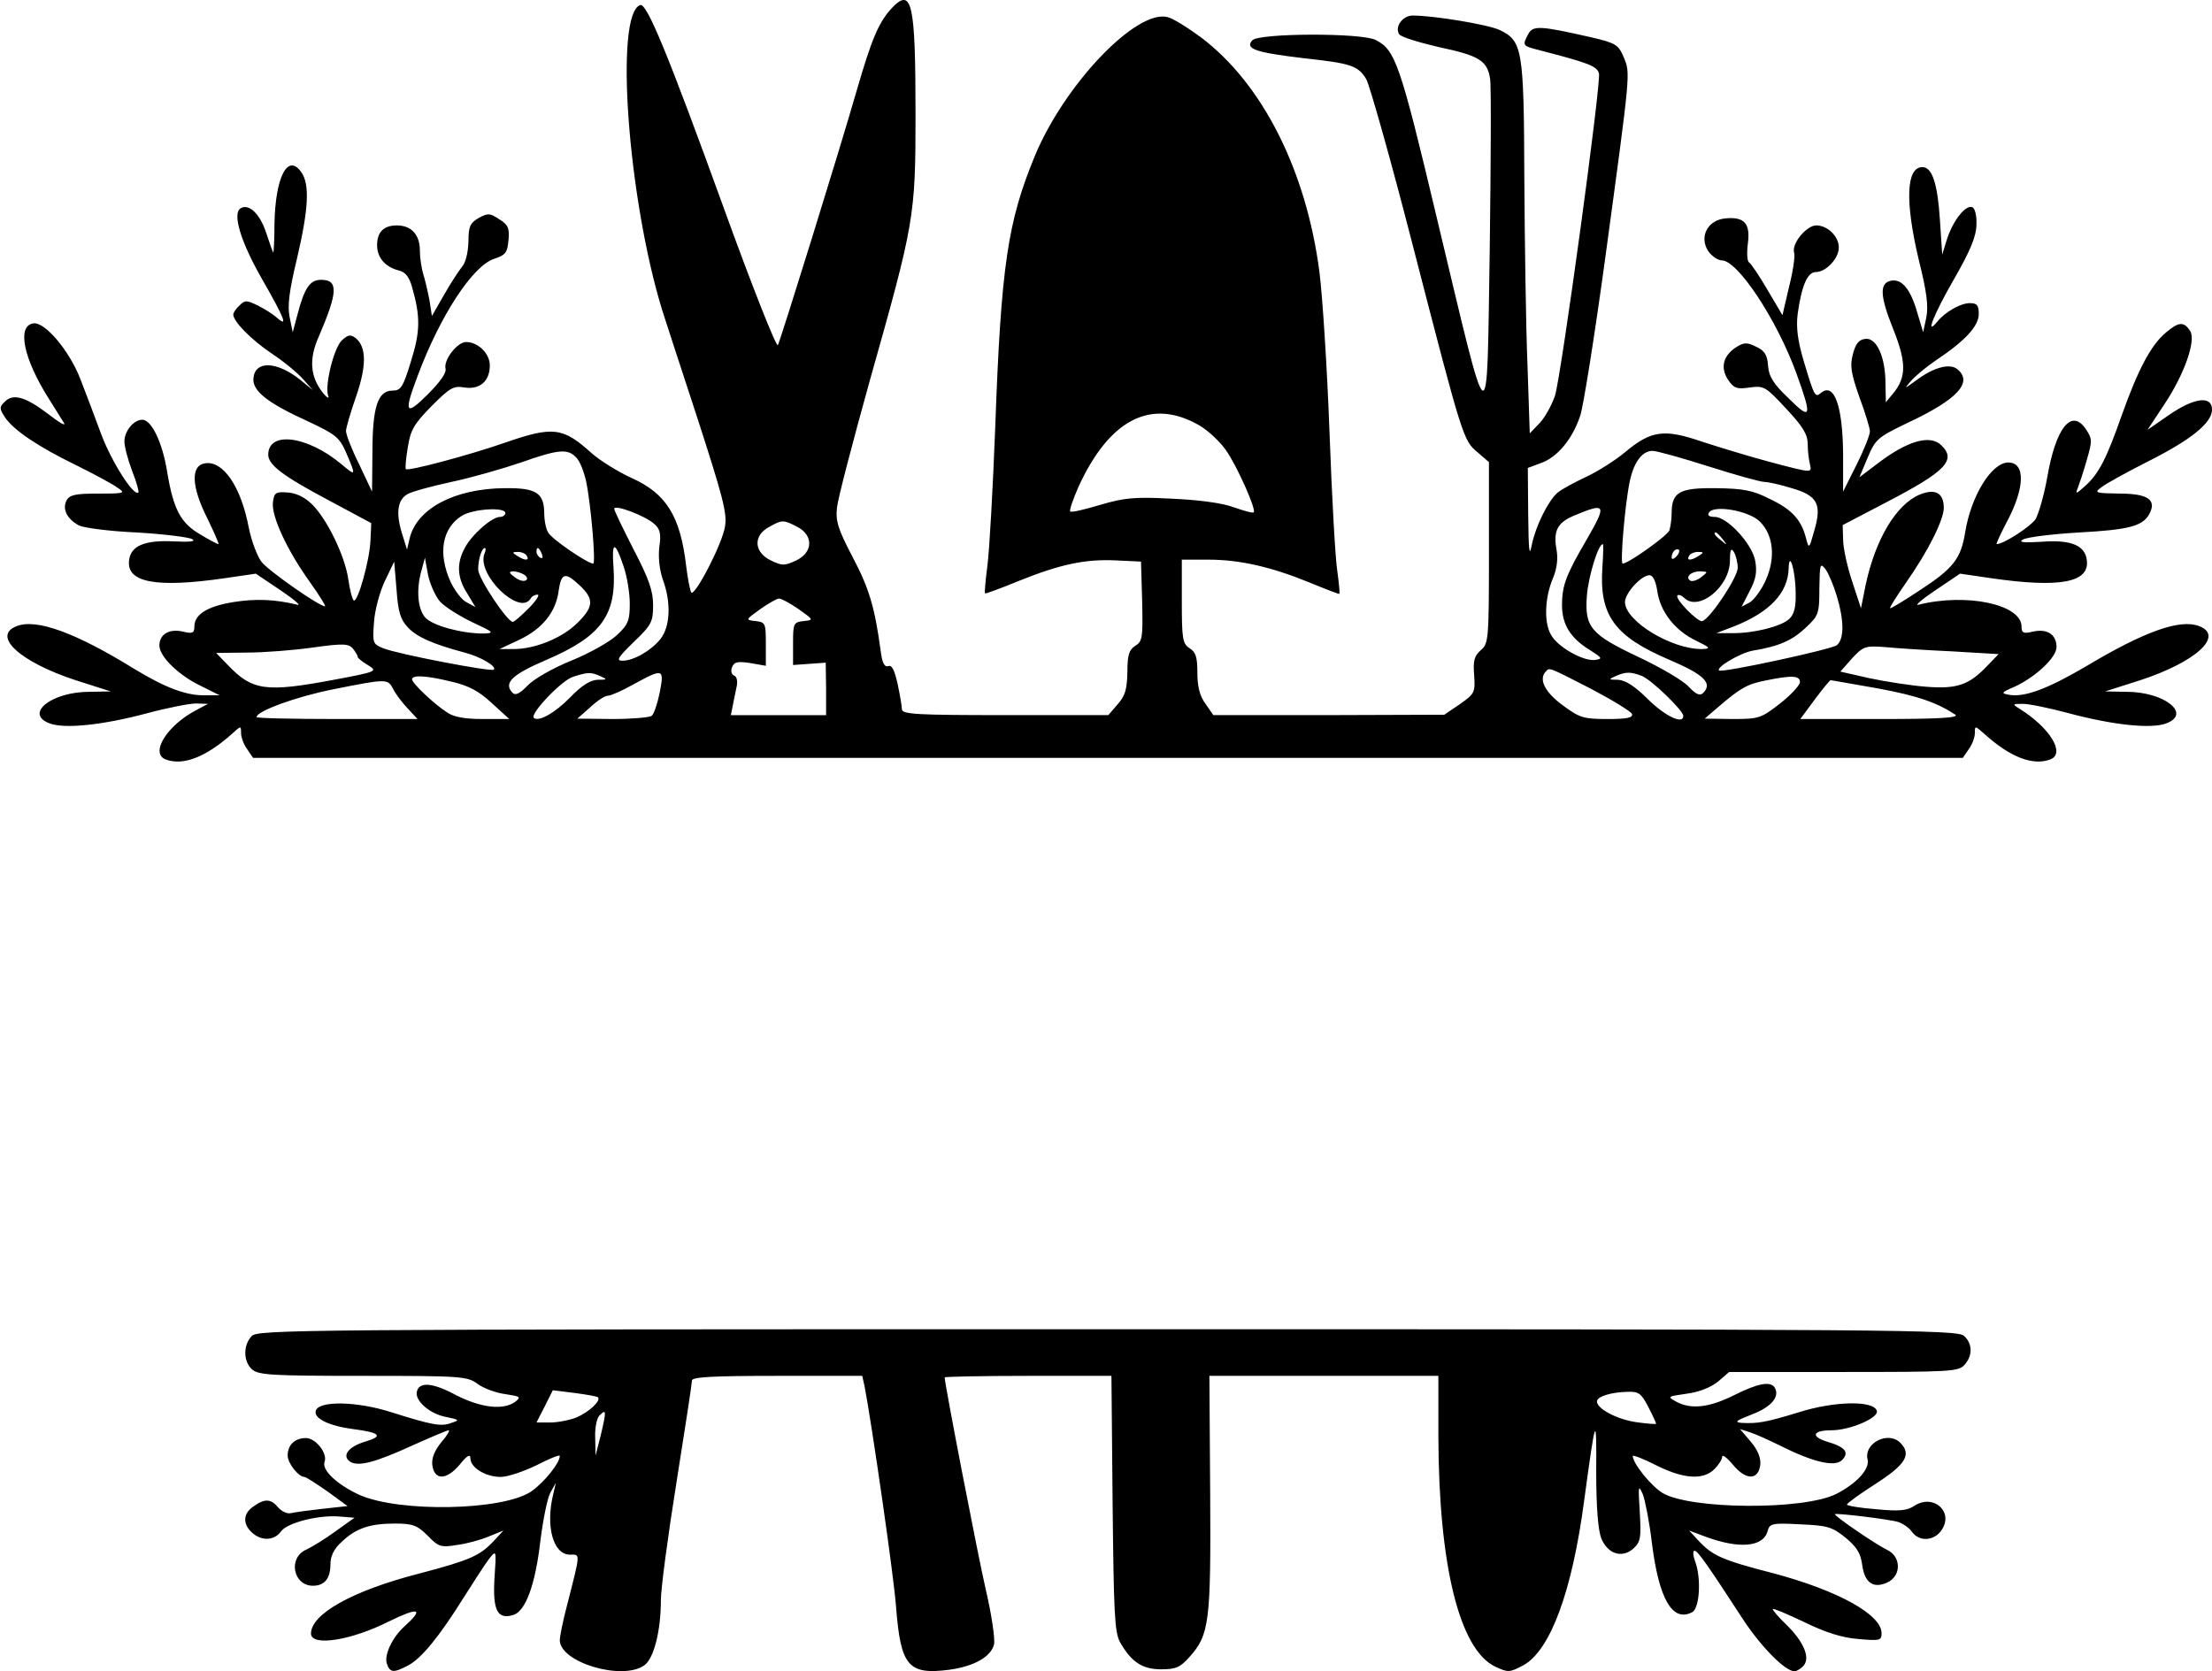 <svg version="1.0" xmlns="http://www.w3.org/2000/svg"
 width="569pt" height="430pt" viewBox="0 0 569 430"
 preserveAspectRatio="xMidYMid meet">

<g transform="translate(0,430) scale(0.1,-0.1)"
fill="#000000" stroke="none">
<path d="M2293 4278 c-33 -36 -51 -79 -89 -210 -45 -157 -195 -639 -203 -656
-4 -6 -67 153 -140 355 -141 389 -197 526 -214 520 -67 -22 -32 -499 57 -787
8 -25 49 -151 91 -279 63 -195 76 -242 70 -275 -6 -44 -79 -184 -87 -170 -3 5
-9 35 -13 68 -15 128 -51 186 -140 226 -35 16 -80 44 -102 63 -75 68 -100 71
-224 28 -92 -32 -249 -74 -255 -68 -2 1 0 27 5 56 7 45 16 60 61 106 47 47 56
53 85 48 39 -6 65 16 65 57 0 30 -30 60 -61 60 -23 0 -58 -46 -53 -68 3 -11
-13 -34 -46 -67 -57 -57 -62 -48 -26 47 58 156 142 284 197 302 30 10 34 16
37 48 3 31 -1 40 -24 54 -24 16 -29 16 -53 3 -22 -13 -26 -22 -26 -61 -1 -28
-7 -54 -17 -65 -8 -10 -29 -42 -46 -72 l-31 -54 -6 39 c-4 21 -11 52 -16 68
-5 16 -9 44 -9 62 0 40 -22 64 -59 64 -34 0 -51 -17 -51 -51 0 -32 21 -56 56
-65 17 -4 27 -17 34 -43 22 -76 21 -115 -3 -191 -20 -66 -26 -75 -47 -75 -38
0 -52 -41 -52 -159 l-1 -101 -33 70 c-19 38 -34 77 -34 86 0 8 12 49 26 89 27
78 27 127 -1 150 -13 10 -19 9 -35 -5 -21 -19 -45 -116 -36 -143 4 -9 -3 -6
-14 8 -32 41 -36 86 -10 144 49 114 51 146 6 146 -29 0 -43 -21 -61 -90 l-12
-45 -8 39 c-6 29 -1 68 19 151 30 128 33 191 11 222 -35 50 -67 -13 -69 -134
0 -40 -2 -73 -3 -73 -1 0 -9 23 -18 50 -16 50 -45 77 -66 64 -22 -13 0 -86 55
-182 59 -103 67 -125 39 -100 -10 9 -32 23 -50 32 -29 14 -33 14 -47 0 -9 -8
-16 -19 -16 -23 0 -18 45 -64 98 -100 32 -21 68 -51 82 -67 l25 -28 -33 27
c-59 47 -115 50 -120 5 -4 -33 34 -64 142 -113 70 -33 79 -40 97 -81 25 -59
25 -60 -12 -29 -88 74 -189 87 -189 25 0 -26 38 -55 155 -117 l110 -59 -2 -44
c-2 -52 -33 -161 -43 -155 -4 3 -10 27 -14 54 -8 59 -55 157 -95 195 -19 18
-41 28 -63 29 -29 2 -33 -1 -36 -26 -4 -35 36 -122 94 -203 25 -35 43 -64 40
-64 -15 0 -145 91 -163 114 -11 14 -26 53 -33 88 -20 106 -66 173 -112 166
-38 -5 -36 -60 5 -141 18 -37 31 -67 29 -67 -3 0 -24 11 -47 25 -50 29 -69 64
-85 161 -12 75 -40 134 -64 134 -22 0 -46 -29 -46 -56 0 -13 9 -47 20 -76 11
-28 18 -53 16 -55 -11 -12 -68 77 -95 148 -17 46 -41 110 -54 143 -28 73 -91
148 -121 144 -43 -6 -26 -90 39 -193 17 -27 35 -56 40 -64 4 -8 -13 2 -40 23
-59 45 -91 54 -112 33 -15 -14 -15 -18 0 -41 22 -33 86 -76 185 -124 44 -22
91 -47 103 -56 23 -15 21 -16 -48 -16 -59 0 -74 -3 -82 -18 -11 -22 1 -47 32
-64 12 -6 79 -15 148 -18 69 -4 134 -12 143 -17 11 -6 -4 -8 -46 -6 -75 4
-112 -11 -116 -49 -7 -57 70 -71 244 -46 l82 12 64 -43 c34 -23 54 -40 43 -37
-57 14 -107 16 -164 7 -68 -11 -101 -32 -101 -63 0 -17 -5 -19 -30 -13 -35 8
-60 -7 -60 -36 0 -28 49 -76 105 -103 l50 -25 -36 0 c-49 -1 -101 18 -182 67
-152 94 -253 131 -304 111 -65 -25 8 -92 151 -139 l91 -29 -55 -1 c-97 0 -168
-56 -103 -81 38 -15 136 -5 252 26 52 14 109 25 125 25 l31 -1 -30 -16 c-75
-39 -120 -111 -79 -127 45 -17 104 6 172 67 22 20 22 20 22 1 0 -11 7 -30 16
-42 l15 -22 2199 0 2199 0 15 22 c9 12 16 31 16 42 0 19 0 19 23 -1 67 -61
126 -84 171 -67 40 15 -1 82 -80 131 -18 11 -17 12 7 12 14 1 68 -10 120 -24
116 -31 214 -41 252 -26 65 25 -6 81 -103 81 l-55 1 91 29 c143 47 216 114
151 139 -49 19 -140 -13 -292 -104 -97 -57 -156 -79 -195 -73 -24 4 -23 6 12
21 54 25 108 75 108 102 0 32 -23 48 -60 40 -25 -6 -30 -4 -30 13 0 57 -142
87 -265 56 -11 -3 9 14 43 37 l64 43 82 -12 c174 -25 251 -11 244 46 -4 39
-41 54 -117 48 -48 -3 -60 -1 -47 6 11 6 76 14 145 18 127 7 163 16 180 48 19
36 -4 52 -77 52 -62 1 -66 2 -47 16 11 9 64 38 117 65 114 57 168 101 168 135
0 37 -46 31 -111 -14 l-55 -38 43 65 c52 78 82 164 67 189 -16 25 -29 25 -63
-4 -38 -32 -71 -94 -113 -212 -39 -111 -59 -151 -94 -182 -24 -22 -26 -22 -19
-5 4 11 15 43 23 72 14 48 14 54 -2 78 -37 56 -78 5 -100 -124 -8 -45 -22 -93
-30 -107 -13 -19 -82 -64 -100 -64 -2 0 9 24 24 53 49 90 51 157 6 157 -43 0
-96 -86 -111 -180 -11 -67 -30 -92 -114 -147 -42 -28 -77 -49 -79 -48 -2 2 17
31 41 66 57 81 97 162 97 192 0 39 -22 51 -63 34 -60 -26 -113 -115 -138 -232
l-12 -60 -23 70 c-13 39 -23 87 -23 107 l-1 37 111 58 c154 80 182 109 143
147 -29 29 -88 12 -166 -48 l-45 -34 21 50 c20 48 26 53 103 90 128 60 169
104 128 138 -19 16 -61 5 -105 -28 -32 -23 -33 -24 -15 -3 11 13 40 37 65 54
75 50 110 88 110 119 0 22 -4 28 -23 28 -24 0 -64 -23 -84 -48 -32 -39 -9 19
44 111 42 73 57 110 57 140 1 22 -4 42 -11 44 -17 6 -48 -33 -64 -80 l-13 -42
-6 90 c-6 93 -20 135 -45 135 -42 0 -45 -89 -9 -240 20 -80 25 -118 19 -147
l-8 -38 -15 50 c-17 60 -39 87 -66 83 -32 -5 -31 -38 4 -125 34 -85 34 -124 0
-165 l-19 -23 -1 48 c0 69 -23 119 -52 115 -17 -2 -25 -13 -32 -40 -8 -30 -4
-50 17 -110 15 -40 27 -80 27 -88 0 -9 -15 -47 -34 -85 l-35 -70 0 97 c-1 124
-23 185 -57 157 -15 -13 -17 -9 -44 81 -16 54 -20 87 -16 121 10 73 25 109 47
109 26 0 59 35 59 63 0 29 -29 57 -58 57 -25 0 -64 -47 -57 -70 3 -9 -3 -49
-13 -88 l-17 -73 -39 66 c-21 36 -42 67 -47 70 -5 3 -6 25 -3 48 7 52 -9 70
-58 65 -45 -4 -68 -47 -44 -84 9 -13 25 -24 35 -24 41 0 142 -153 192 -291 41
-113 38 -122 -20 -64 -39 37 -51 56 -53 84 -2 28 -9 39 -31 49 -24 12 -31 11
-52 -2 -33 -22 -40 -52 -20 -83 15 -22 22 -25 56 -20 37 5 41 2 94 -55 43 -46
55 -66 55 -91 0 -18 3 -41 6 -53 5 -21 4 -21 -98 6 -57 15 -138 40 -181 54
-96 33 -130 28 -195 -26 -26 -22 -72 -51 -102 -65 -30 -14 -63 -32 -74 -41
-25 -23 -56 -86 -66 -135 -6 -32 -8 -14 -9 78 l-1 121 35 13 c41 15 80 61 100
122 8 24 37 206 64 404 66 486 65 475 48 517 -14 33 -20 37 -84 52 -132 30
-150 31 -162 8 -16 -30 -15 -30 32 -42 123 -32 145 -40 150 -59 6 -24 -96
-771 -113 -829 -8 -23 -25 -55 -39 -70 l-26 -27 -6 180 c-4 99 -7 314 -8 478
-1 332 -5 352 -64 380 -30 14 -170 37 -223 37 -26 0 -47 -29 -35 -48 4 -7 50
-21 101 -33 105 -22 126 -35 133 -82 3 -18 2 -216 -1 -442 -8 -490 3 -497
-136 84 -95 400 -107 432 -157 458 -36 19 -303 18 -318 -1 -19 -22 9 -31 134
-46 120 -13 138 -19 159 -53 8 -12 63 -206 121 -432 128 -496 129 -498 166
-529 l29 -25 0 -233 c0 -224 -1 -234 -21 -251 -17 -15 -20 -27 -17 -65 3 -44
1 -47 -37 -74 l-40 -27 -297 -1 -297 0 -20 29 c-15 20 -21 45 -21 80 0 40 -4
53 -20 63 -18 12 -20 24 -20 120 l0 108 68 0 c82 0 163 -19 261 -59 41 -17 75
-30 76 -29 2 2 -1 28 -5 58 -5 30 -14 190 -20 355 -6 165 -18 352 -26 415 -34
262 -147 485 -305 604 -34 25 -72 49 -86 52 -80 20 -264 -172 -341 -357 -70
-170 -87 -282 -102 -699 -6 -157 -15 -316 -20 -355 -5 -38 -8 -71 -6 -72 1 -1
40 13 86 32 107 43 171 57 252 53 l63 -3 3 -102 c2 -94 1 -103 -18 -115 -16
-10 -20 -24 -20 -68 -1 -44 -6 -61 -25 -82 l-24 -28 -266 0 c-225 0 -265 2
-265 15 0 7 -5 37 -11 65 -8 36 -15 50 -24 46 -10 -3 -16 8 -20 42 -15 109
-29 158 -72 239 -37 71 -44 92 -40 127 2 22 41 171 85 329 114 404 117 419
117 682 0 289 -9 330 -62 273z m793 -1073 c22 -13 53 -42 68 -64 28 -40 78
-152 71 -159 -2 -3 -26 4 -52 13 -29 11 -91 19 -160 22 -95 5 -122 2 -183 -16
-40 -12 -74 -20 -77 -17 -3 2 7 31 21 63 80 175 188 230 312 158z m-1603 -83
c9 -9 20 -38 25 -62 12 -57 25 -210 18 -210 -15 0 -108 64 -116 80 -6 10 -10
32 -10 47 0 55 -20 68 -102 67 -128 -1 -225 -52 -244 -128 l-7 -30 -14 45
c-15 51 -10 84 16 98 10 6 61 20 112 31 52 11 132 34 179 50 99 35 121 36 143
12z m2912 -22 c69 -22 134 -40 144 -40 9 0 41 -7 70 -16 66 -19 78 -41 58
-109 -13 -47 -14 -48 -21 -21 -12 48 -36 75 -93 102 -45 23 -69 27 -140 28
-93 1 -113 -10 -113 -65 0 -15 -3 -35 -6 -44 -6 -14 -105 -85 -120 -85 -7 0 6
153 18 210 10 50 32 80 59 80 10 0 75 -18 144 -40z m-2712 -148 c15 -13 18
-26 13 -59 -3 -26 0 -58 9 -84 22 -60 19 -121 -6 -153 -24 -30 -69 -56 -98
-56 -17 0 -11 9 29 48 46 44 50 52 50 95 0 37 -11 68 -50 143 -27 53 -50 100
-50 105 0 12 80 -18 103 -39z m2398 -41 c-52 -89 -63 -117 -63 -168 0 -50 22
-85 71 -115 33 -21 34 -23 14 -26 -30 -4 -98 34 -114 66 -18 32 -15 96 6 145
10 24 13 50 9 72 -9 49 2 70 44 88 84 35 86 30 33 -62z m-2781 69 c0 -5 -6
-10 -14 -10 -21 0 -74 -47 -91 -81 -21 -39 -19 -76 7 -116 l21 -35 -22 12
c-13 6 -31 30 -42 53 -33 73 -22 138 29 170 29 18 112 23 112 7z m3227 -22
c35 -35 41 -93 15 -151 -11 -25 -30 -50 -41 -57 l-21 -11 21 41 c16 30 19 49
14 77 -8 44 -72 113 -104 113 -14 0 -20 4 -15 11 12 21 103 5 131 -23z m-2477
-13 c43 -22 42 -66 -2 -87 -30 -14 -36 -14 -65 0 -44 21 -46 64 -5 86 34 19
37 19 72 1z m2381 -32 c13 -16 12 -17 -3 -4 -17 13 -22 21 -14 21 2 0 10 -8
17 -17z m-2827 -70 c9 -26 16 -69 16 -96 0 -43 -4 -54 -33 -81 -18 -17 -71
-47 -118 -66 -47 -19 -96 -47 -112 -64 -19 -20 -31 -26 -38 -19 -25 25 -3 47
86 85 142 61 182 115 173 240 -5 66 4 67 26 1z m2518 -1 c-9 -125 30 -179 173
-240 89 -38 111 -60 86 -85 -8 -8 -18 -4 -37 16 -13 15 -71 49 -128 76 -125
59 -140 77 -134 159 4 49 29 132 41 132 2 0 1 -26 -1 -58z m-2876 33 c-20 -54
91 -161 119 -115 3 6 11 10 18 10 6 0 -4 -16 -23 -35 -19 -19 -37 -35 -41 -35
-14 0 -89 112 -89 135 0 25 9 55 17 55 3 0 3 -7 -1 -15z m148 -1 c3 -8 2 -12
-4 -9 -6 3 -10 10 -10 16 0 14 7 11 14 -7z m2918 -6 c-7 -7 -12 -8 -12 -2 0 6
3 14 7 17 3 4 9 5 12 2 2 -3 -1 -11 -7 -17z m158 -29 c0 -24 -70 -130 -91
-137 -11 -4 -72 58 -64 66 3 3 11 0 17 -6 37 -37 118 28 118 96 0 28 3 33 10
22 5 -8 10 -27 10 -41z m-3115 31 c8 -13 -5 -13 -25 0 -13 8 -13 10 2 10 9 0
20 -4 23 -10z m3015 0 c-20 -13 -33 -13 -25 0 3 6 14 10 23 10 15 0 15 -2 2
-10z m-3238 -118 c13 -14 50 -37 83 -53 56 -26 58 -28 28 -29 -55 0 -130 20
-149 41 -20 22 -24 74 -9 124 l8 30 8 -44 c5 -24 19 -55 31 -69z m3487 22 c1
-37 -4 -55 -17 -67 -21 -19 -92 -37 -147 -36 l-40 0 47 18 c90 36 137 85 139
148 1 50 18 -6 18 -63z m-3570 -88 c23 -25 64 -43 146 -65 42 -11 84 -36 75
-44 -7 -6 -247 40 -284 55 -27 11 -28 13 -24 67 2 31 15 79 28 106 l24 50 6
-72 c4 -57 10 -77 29 -97z m3676 80 c19 -63 19 -110 0 -126 -14 -11 -296 -72
-303 -65 -8 8 54 45 87 51 67 11 101 26 136 59 33 31 35 36 35 101 1 64 2 67
16 49 8 -11 21 -42 29 -69z m-3376 55 c7 -5 9 -11 4 -14 -6 -4 -19 0 -29 8
-15 11 -16 14 -4 15 8 0 21 -4 29 -9z m3027 -6 c-10 -8 -23 -12 -28 -9 -14 9
2 24 25 24 21 -1 21 -1 3 -15z m-2884 -22 c37 -35 35 -55 -8 -97 -39 -38 -108
-66 -163 -66 l-36 0 51 24 c59 28 94 71 101 126 7 47 17 49 55 13z m2771 -13
c7 -53 45 -102 99 -128 37 -18 40 -21 17 -22 -79 -1 -199 72 -199 121 0 23 42
69 63 69 9 0 16 -15 20 -40z m-2209 -47 c39 -28 40 -28 13 -31 -26 -3 -27 -6
-27 -58 l0 -55 42 3 42 3 1 -67 0 -68 -123 0 -122 0 5 25 c3 14 7 36 10 49 3
14 0 26 -7 28 -6 2 -9 12 -5 21 5 14 14 16 47 11 l40 -7 0 56 c0 53 -1 56 -26
59 -27 3 -27 3 12 31 21 15 43 27 48 27 6 0 28 -12 50 -27z m-1134 -123 c0 -3
12 -13 26 -21 26 -16 25 -17 -87 -38 -176 -33 -210 -28 -273 38 l-30 31 80 1
c43 0 120 6 169 13 78 11 92 10 103 -3 6 -8 12 -17 12 -21z m4103 14 l118 -7
-28 -29 c-48 -51 -79 -61 -158 -55 -38 3 -104 13 -146 22 l-75 17 30 34 c29
31 34 33 86 29 30 -3 108 -8 173 -11z m-929 -97 c55 -29 102 -58 104 -64 3
-10 -14 -13 -63 -13 -61 0 -72 3 -116 36 -46 34 -62 67 -42 87 9 10 8 10 117
-46z m-2549 33 c18 -8 17 -9 -8 -9 -19 -1 -41 -15 -70 -45 -40 -41 -82 -64
-94 -53 -10 11 73 98 102 106 38 12 45 12 70 1z m152 -42 c-6 -29 -15 -56 -21
-60 -6 -4 -51 -8 -101 -8 l-90 1 33 29 c18 17 38 30 46 30 7 0 37 13 67 30 75
41 78 40 66 -22z m2526 43 c24 -9 107 -89 107 -103 0 -23 -46 -1 -90 42 -35
35 -59 50 -78 51 -24 0 -25 1 -7 9 27 12 39 12 68 1z m-3061 -15 c43 -10 70
-24 103 -55 l45 -41 -68 0 c-46 0 -75 5 -92 17 -34 22 -90 75 -90 85 0 12 37
10 102 -6z m3468 -1 c0 -8 -23 -33 -51 -55 -49 -38 -54 -40 -122 -40 l-72 1
35 30 c57 49 75 59 121 68 68 14 89 13 89 -4z m-3619 -17 c6 -13 23 -35 37
-50 l26 -28 -207 0 c-114 0 -207 2 -207 5 0 15 100 52 195 71 140 28 142 28
156 2z m3818 1 c104 -19 154 -37 201 -68 10 -8 -48 -11 -192 -11 l-207 0 37
50 c20 27 39 50 41 50 2 0 56 -10 120 -21z"/>
<path d="M647 862 c-22 -24 -21 -65 1 -85 16 -15 51 -17 286 -17 254 0 268 -1
295 -21 15 -11 47 -23 71 -26 39 -6 41 -7 25 -20 -31 -22 -88 -15 -151 17 -61
33 -97 36 -102 8 -4 -23 35 -57 77 -64 33 -7 34 -8 12 -15 -26 -10 -48 -6
-153 27 -89 29 -191 31 -196 3 -4 -19 35 -38 97 -46 69 -9 78 -18 31 -32 -44
-13 -62 -37 -39 -52 21 -13 64 -2 160 42 47 21 89 39 93 39 4 0 -4 -14 -19
-31 -17 -21 -25 -41 -23 -58 5 -40 36 -40 70 0 19 24 28 29 28 17 0 -24 39
-48 78 -48 18 0 59 14 92 30 33 17 60 28 60 24 0 -18 -40 -68 -73 -91 -72 -50
-340 -55 -443 -9 -58 27 -97 64 -89 85 8 22 -23 61 -48 61 -29 0 -47 -18 -47
-45 0 -20 28 -55 43 -55 4 0 30 -17 59 -37 l52 -38 -64 -7 c-36 -4 -72 -9 -81
-11 -9 -3 -24 4 -33 14 -19 23 -35 24 -64 3 -27 -18 -28 -45 -4 -67 25 -23 58
-21 75 3 16 22 97 43 152 38 l37 -3 -49 -35 c-26 -19 -60 -40 -75 -47 -48 -21
-34 -93 17 -93 30 0 45 19 45 55 0 21 9 40 28 57 36 35 72 48 137 48 46 0 58
-4 85 -31 28 -29 34 -31 76 -24 24 3 61 13 82 22 l37 15 -25 -27 c-36 -38 -60
-49 -193 -84 -171 -44 -277 -104 -277 -154 0 -34 103 -18 200 31 78 38 92 34
40 -13 -31 -28 -52 -73 -45 -95 8 -24 17 -25 55 -5 34 18 80 74 143 175 26 41
55 86 65 99 19 24 19 24 14 -50 -5 -83 8 -107 49 -94 31 10 56 77 69 190 7 55
18 111 26 125 l14 25 -7 -30 c-20 -82 0 -155 43 -155 27 0 28 8 -7 -129 -11
-41 -19 -82 -19 -91 0 -57 160 -105 217 -65 25 17 43 89 43 168 0 29 18 165
40 302 22 138 40 256 40 263 0 9 51 12 219 12 l219 0 6 -27 c18 -93 76 -493
81 -568 12 -152 31 -175 138 -161 63 9 106 33 114 65 3 13 -6 76 -21 140 -21
91 -106 531 -106 547 0 2 96 4 214 4 l215 0 3 -327 c3 -282 5 -332 19 -358 29
-51 57 -70 106 -70 38 0 49 5 73 32 51 57 55 90 53 421 l-2 302 295 0 294 0 0
-157 c1 -330 54 -547 146 -591 34 -16 37 -15 72 3 70 38 126 190 157 424 30
221 32 226 31 75 0 -94 5 -151 13 -172 17 -41 54 -52 83 -26 18 17 20 27 16
94 -4 67 -4 72 8 45 6 -16 17 -72 23 -123 18 -146 53 -207 104 -180 19 10 24
88 7 132 -5 14 -6 26 -1 26 8 0 32 -34 125 -177 46 -70 108 -133 132 -133 6 0
17 7 24 15 17 21 -1 62 -46 106 -19 18 -34 36 -34 39 0 3 36 -12 80 -33 55
-27 99 -41 140 -44 56 -5 60 -4 60 15 0 48 -113 110 -278 154 -132 34 -156 45
-192 83 l-25 27 40 -15 c88 -33 151 -28 162 14 5 19 12 21 84 17 69 -3 81 -6
116 -34 29 -24 39 -40 43 -69 6 -47 28 -63 64 -47 38 17 37 68 -1 85 -24 11
-133 85 -133 91 0 4 141 -13 163 -20 12 -4 28 -15 35 -25 19 -27 58 -24 77 5
31 47 -22 93 -70 62 -19 -13 -40 -15 -100 -9 -41 3 -75 9 -74 12 0 3 34 28 75
54 76 49 92 75 62 105 -31 31 -94 -1 -84 -43 6 -25 -28 -62 -81 -89 -84 -42
-376 -40 -447 3 -30 19 -76 76 -76 95 0 3 27 -7 60 -24 70 -35 121 -39 150
-10 11 11 20 25 20 32 0 7 13 -3 28 -21 33 -40 65 -40 70 0 2 17 -6 38 -24 59
l-28 33 25 -8 c13 -4 49 -20 79 -35 84 -42 139 -55 158 -37 20 20 9 34 -39 48
-42 13 -36 29 12 29 47 0 120 31 117 49 -5 28 -108 27 -202 -3 -85 -26 -105
-29 -146 -27 -20 2 -14 6 27 22 50 19 72 46 58 69 -11 17 -43 11 -105 -20 -64
-32 -111 -37 -149 -16 -23 13 -21 13 27 20 32 4 62 16 81 31 l29 25 294 0
c273 0 296 1 311 18 22 24 21 55 -1 75 -17 16 -184 17 -2204 17 -2104 0 -2186
-1 -2201 -18z m891 -157 c9 -9 -23 -38 -55 -52 -18 -7 -48 -13 -68 -13 l-35 0
21 41 21 42 56 -7 c31 -4 58 -9 60 -11z m2702 -25 c11 -21 20 -41 20 -43 0 -2
-24 0 -52 4 -52 8 -102 36 -100 54 1 12 36 23 79 24 28 1 35 -4 53 -39z
m-2694 -70 l-14 -55 -1 46 c-1 25 4 50 11 57 18 18 18 12 4 -48z"/>
</g>
</svg>
